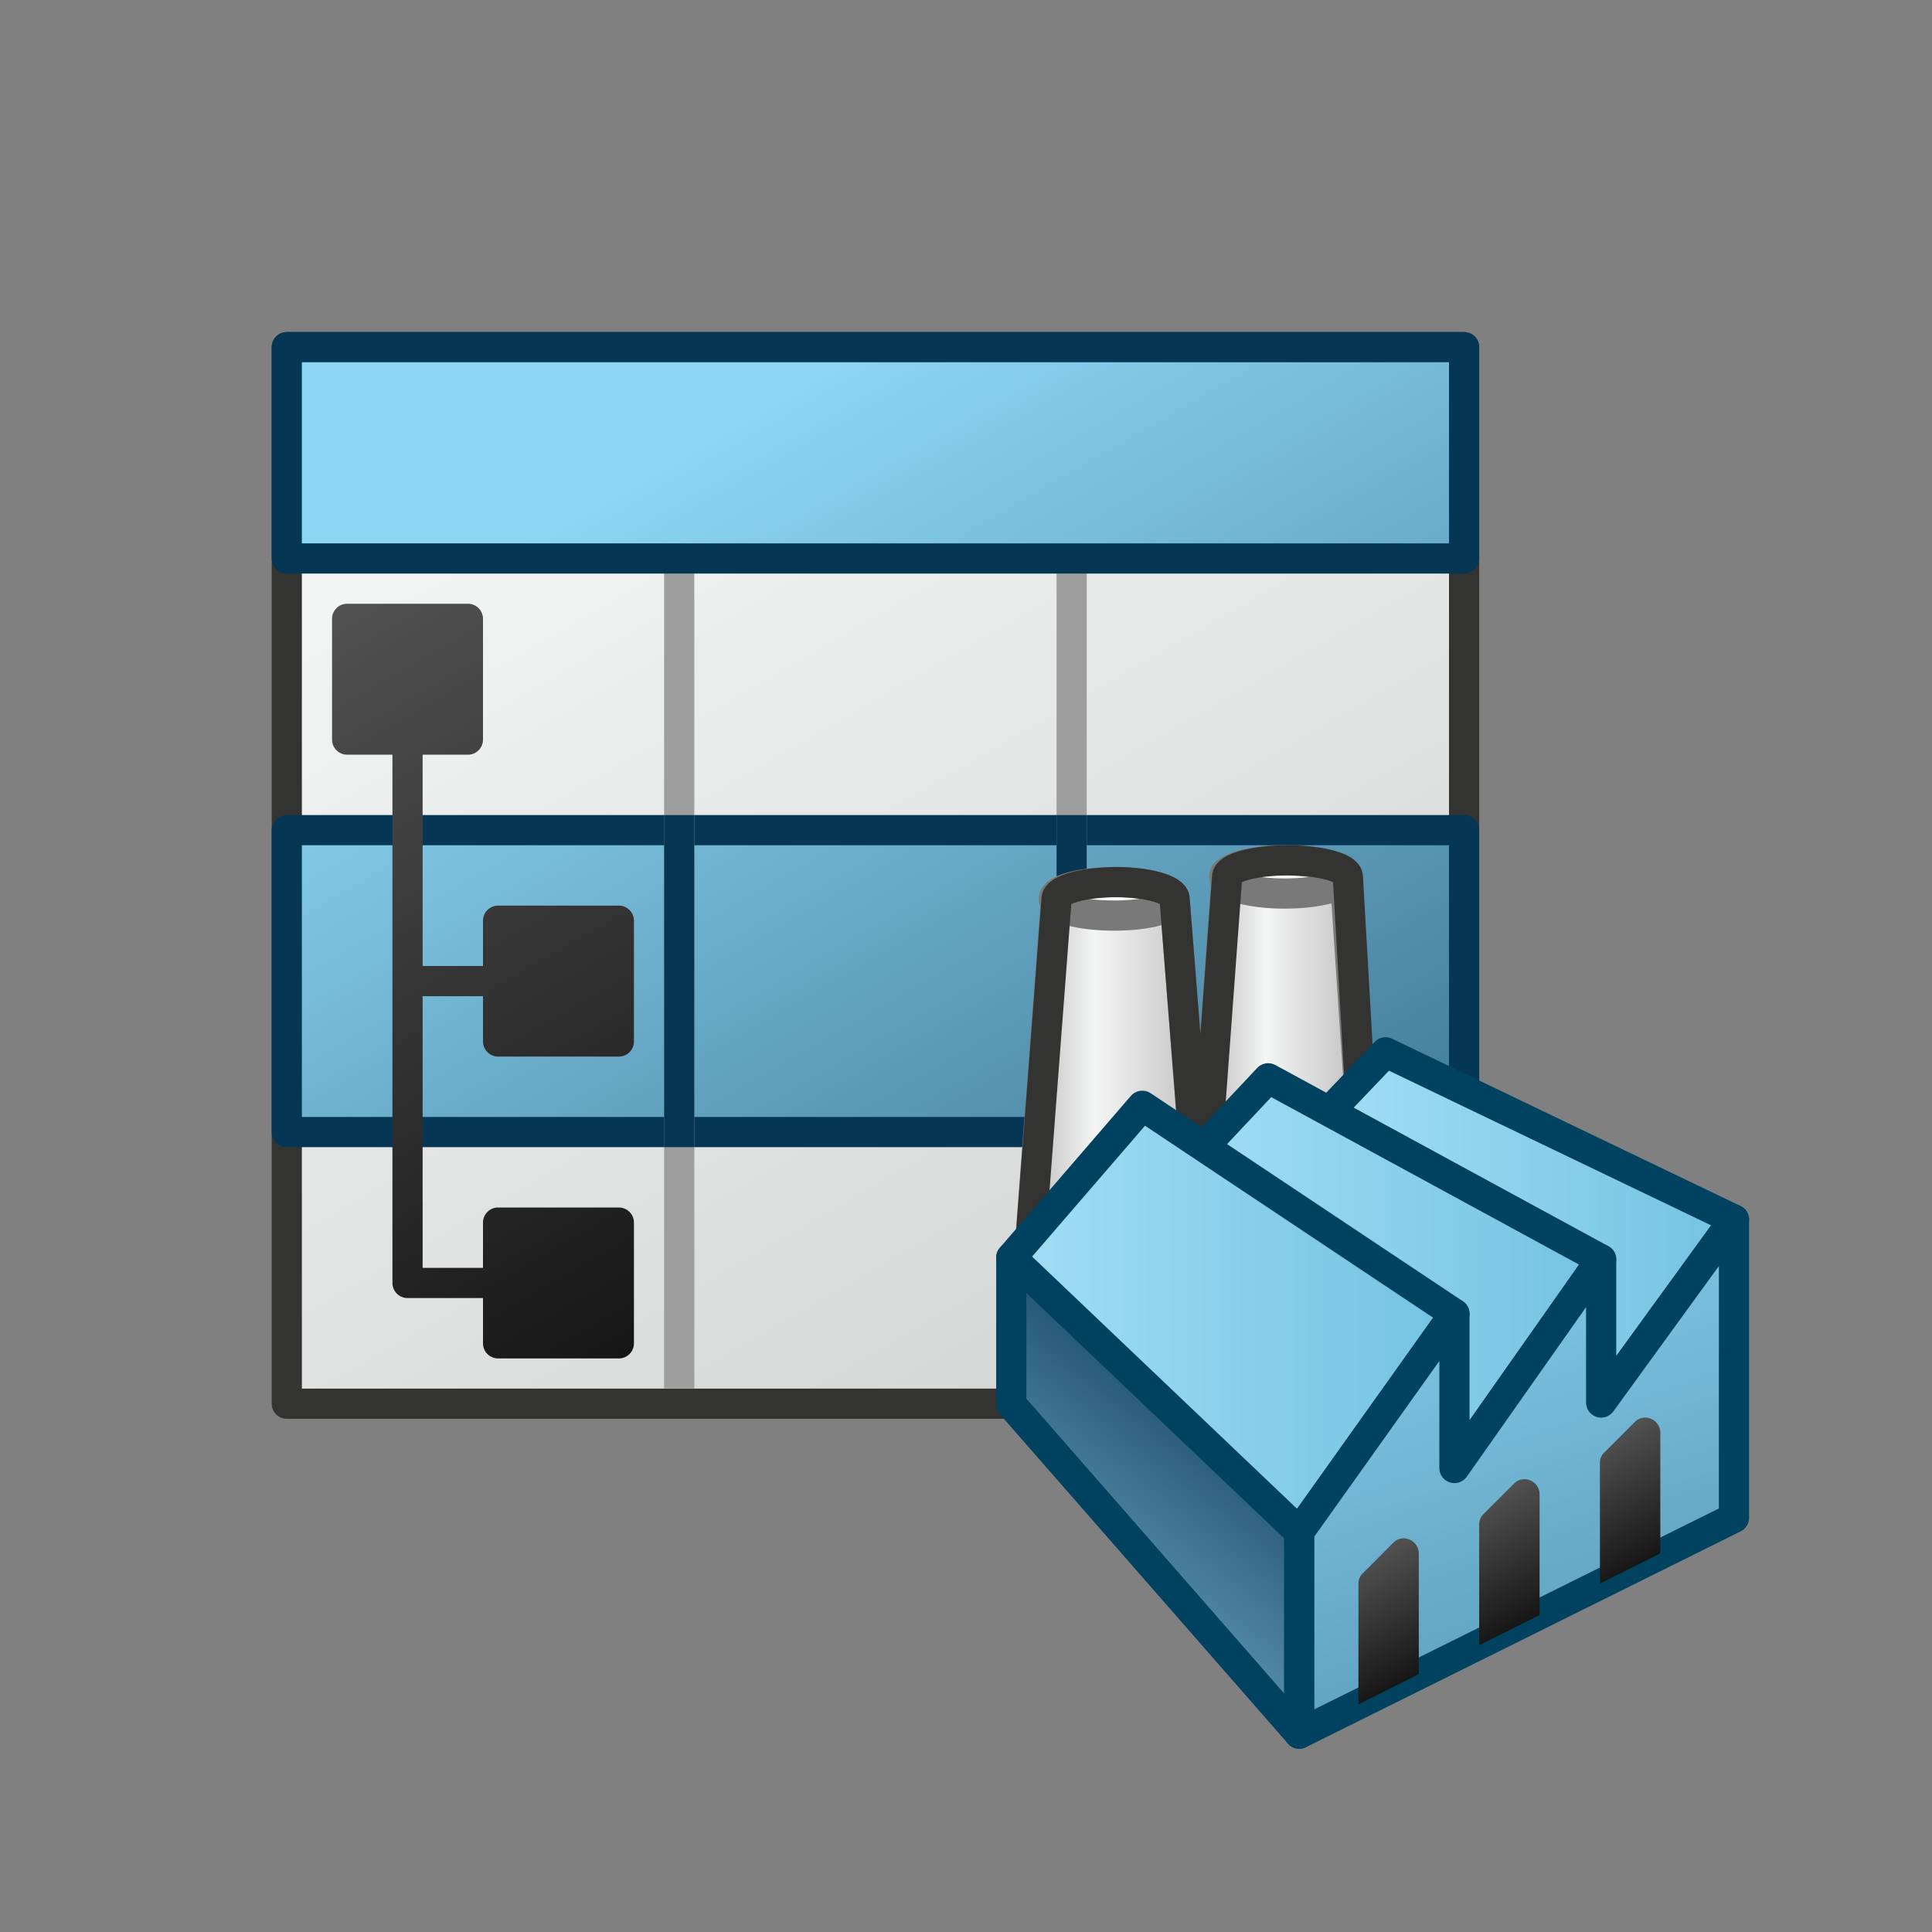 <svg id="Layer_10_copy" data-name="Layer 10 copy" xmlns="http://www.w3.org/2000/svg" xmlns:xlink="http://www.w3.org/1999/xlink" viewBox="0 0 64 64"><rect x="0" y="0" width="64" height="64" fill="#808080" stroke="none"/><defs><linearGradient id="linear-gradient" x1="19.12" y1="11.89" x2="39.84" y2="47.78" gradientUnits="userSpaceOnUse"><stop offset="0" stop-color="#f5f6f6"/><stop offset="0.99" stop-color="#d2d3d3"/></linearGradient><linearGradient id="linear-gradient-2" x1="38.17" y1="48.39" x2="19.72" y2="16.43" gradientUnits="userSpaceOnUse"><stop offset="0" stop-color="#386f8d"/><stop offset="1" stop-color="#8dd7f4"/></linearGradient><linearGradient id="linear-gradient-4" x1="21.88" y1="44.28" x2="8.74" y2="21.52" gradientUnits="userSpaceOnUse"><stop offset="0" stop-color="#161616"/><stop offset="1" stop-color="#515151"/></linearGradient><linearGradient id="linear-gradient-5" x1="39.98" y1="36.65" x2="34.11" y2="36.65" gradientUnits="userSpaceOnUse"><stop offset="0" stop-color="#bebdbd"/><stop offset="0.63" stop-color="#f4f5f5"/><stop offset="1" stop-color="#bebdbd"/></linearGradient><linearGradient id="linear-gradient-6" x1="45.23" y1="34.13" x2="39.98" y2="34.13" xlink:href="#linear-gradient-5"/><linearGradient id="top_white" x1="42.04" y1="28.11" x2="43.14" y2="30" gradientUnits="userSpaceOnUse"><stop offset="0" stop-color="#fff"/><stop offset="1" stop-color="#f0f0f0"/></linearGradient><linearGradient id="top_white-2" x1="36.4" y1="28.83" x2="37.49" y2="30.72" xlink:href="#top_white"/><linearGradient id="linear-gradient-7" x1="39.84" y1="47.53" x2="29.37" y2="60.93" gradientUnits="userSpaceOnUse"><stop offset="0" stop-color="#275a78"/><stop offset="0.65" stop-color="#82bddc"/><stop offset="1" stop-color="#275a78"/></linearGradient><linearGradient id="linear-gradient-8" x1="44.04" y1="40.66" x2="57.44" y2="40.66" gradientUnits="userSpaceOnUse"><stop offset="0" stop-color="#a2ddf7"/><stop offset="0.99" stop-color="#73c3e1"/></linearGradient><linearGradient id="linear-gradient-9" x1="39.38" y1="42.17" x2="53.04" y2="42.17" xlink:href="#linear-gradient-8"/><linearGradient id="linear-gradient-10" x1="33.5" y1="43.69" x2="48.18" y2="43.69" xlink:href="#linear-gradient-8"/><linearGradient id="linear-gradient-11" x1="46.4" y1="37.64" x2="57.85" y2="71.28" gradientUnits="userSpaceOnUse"><stop offset="0" stop-color="#8bd6f4"/><stop offset="1" stop-color="#376e8c"/></linearGradient><linearGradient id="linear-gradient-12" x1="54.93" y1="51.54" x2="52.82" y2="47.89" xlink:href="#linear-gradient-4"/><linearGradient id="linear-gradient-13" x1="50.93" y1="53.52" x2="48.83" y2="49.89" xlink:href="#linear-gradient-4"/><linearGradient id="linear-gradient-14" x1="46.92" y1="55.51" x2="44.83" y2="51.89" xlink:href="#linear-gradient-4"/></defs><title>ManufacturingBOMManagement</title><rect x="9.5" y="11.5" width="39" height="35" stroke="#333332" stroke-linecap="round" stroke-linejoin="round" fill="url(#linear-gradient)"/><rect x="9.5" y="27.5" width="39" height="10" stroke="#053755" stroke-linecap="round" stroke-linejoin="round" fill="url(#linear-gradient-2)"/><rect x="22" y="18" width="1" height="28" fill="#9e9e9e"/><rect x="35" y="18" width="1" height="28" fill="#9e9e9e"/><rect x="35" y="27" width="1" height="11" fill="#053755"/><rect x="22" y="27" width="1" height="11" fill="#053755"/><rect x="9.5" y="11.5" width="39" height="7" stroke="#053755" stroke-linecap="round" stroke-linejoin="round" fill="url(#linear-gradient-2)"/><path d="M16.5,35h4a.5.5,0,0,0,.5-.5v-4a.5.5,0,0,0-.5-.5h-4a.5.5,0,0,0-.5.5V32H14V25h1.5a.5.5,0,0,0,.5-.5v-4a.5.5,0,0,0-.5-.5h-4a.5.5,0,0,0-.5.5v4a.5.5,0,0,0,.5.5H13V42.5a.5.5,0,0,0,.5.5H16v1.5a.5.5,0,0,0,.5.5h4a.5.5,0,0,0,.5-.5v-4a.5.5,0,0,0-.5-.5h-4a.5.5,0,0,0-.5.5V42H14V33h2v1.5A.5.5,0,0,0,16.5,35Z" fill-rule="evenodd" fill="url(#linear-gradient-4)"/><polyline points="38.91 29.78 39.98 43.52 34.11 41.34 34.98 29.78" stroke="#797979" stroke-linecap="round" stroke-linejoin="round" fill="url(#linear-gradient-5)"/><polyline points="40.63 29.05 39.98 37.89 45.23 39.2 44.55 29.05" stroke="#797979" stroke-linecap="round" stroke-linejoin="round" fill="url(#linear-gradient-6)"/><path d="M44.55,29.05c0-.3-.88-.55-2-.55s-2,.25-2,.55.88.55,2,.55S44.55,29.36,44.55,29.05Z" stroke="#797979" stroke-linecap="round" stroke-linejoin="round" fill="url(#top_white)"/><path d="M38.91,29.78c0-.31-.88-.56-2-.56s-2,.25-2,.56.87.55,2,.55S38.91,30.08,38.91,29.78Z" stroke="#797979" stroke-linecap="round" stroke-linejoin="round" fill="url(#top_white-2)"/><path d="M45.23,39.2,40,37.89l.65-8.84c0-.3.88-.55,2-.55s2,.25,2,.55ZM37,29.22c-1.09,0-2,.25-2,.56l-.88,11.56L40,43.52,38.91,29.78C38.91,29.47,38,29.22,37,29.22Z" fill="none" stroke="#333332" stroke-linecap="round" stroke-linejoin="round"/><polygon points="33.5 46.52 33.5 41.66 43.04 50.74 43.04 57.43 33.5 46.52" stroke="#00425f" stroke-linecap="round" stroke-linejoin="round" fill="url(#linear-gradient-7)"/><polygon points="44.03 36.82 45.9 34.86 57.44 40.4 53.04 46.46 44.03 36.82" stroke="#00425f" stroke-linecap="round" stroke-linejoin="round" fill="url(#linear-gradient-8)"/><polygon points="42.01 35.72 39.38 38.52 48.18 48.63 53.04 41.72 42.01 35.72" stroke="#00425f" stroke-linecap="round" stroke-linejoin="round" fill="url(#linear-gradient-9)"/><polygon points="33.5 41.66 37.84 36.63 48.18 43.52 43.04 50.74 33.5 41.66" stroke="#00425f" stroke-linecap="round" stroke-linejoin="round" fill="url(#linear-gradient-10)"/><polygon points="43.04 57.43 43.04 50.74 48.18 43.52 48.18 48.63 53.04 41.72 53.04 46.46 57.44 40.4 57.44 50.28 43.04 57.43" stroke="#00425f" stroke-linecap="round" stroke-linejoin="round" fill="url(#linear-gradient-11)"/><path d="M54.69,47a.48.48,0,0,0-.54.11l-1,1a.47.47,0,0,0-.15.35v4l2-1v-4A.5.5,0,0,0,54.69,47Z" fill="url(#linear-gradient-12)"/><path d="M51,49.5a.5.5,0,0,0-.31-.46.48.48,0,0,0-.54.11l-1,1a.47.47,0,0,0-.15.35v4l2-1Z" fill="url(#linear-gradient-13)"/><path d="M47,55.46v-4a.5.5,0,0,0-.31-.46.47.47,0,0,0-.54.11l-1,1a.47.47,0,0,0-.15.35v4Z" fill="url(#linear-gradient-14)"/></svg>